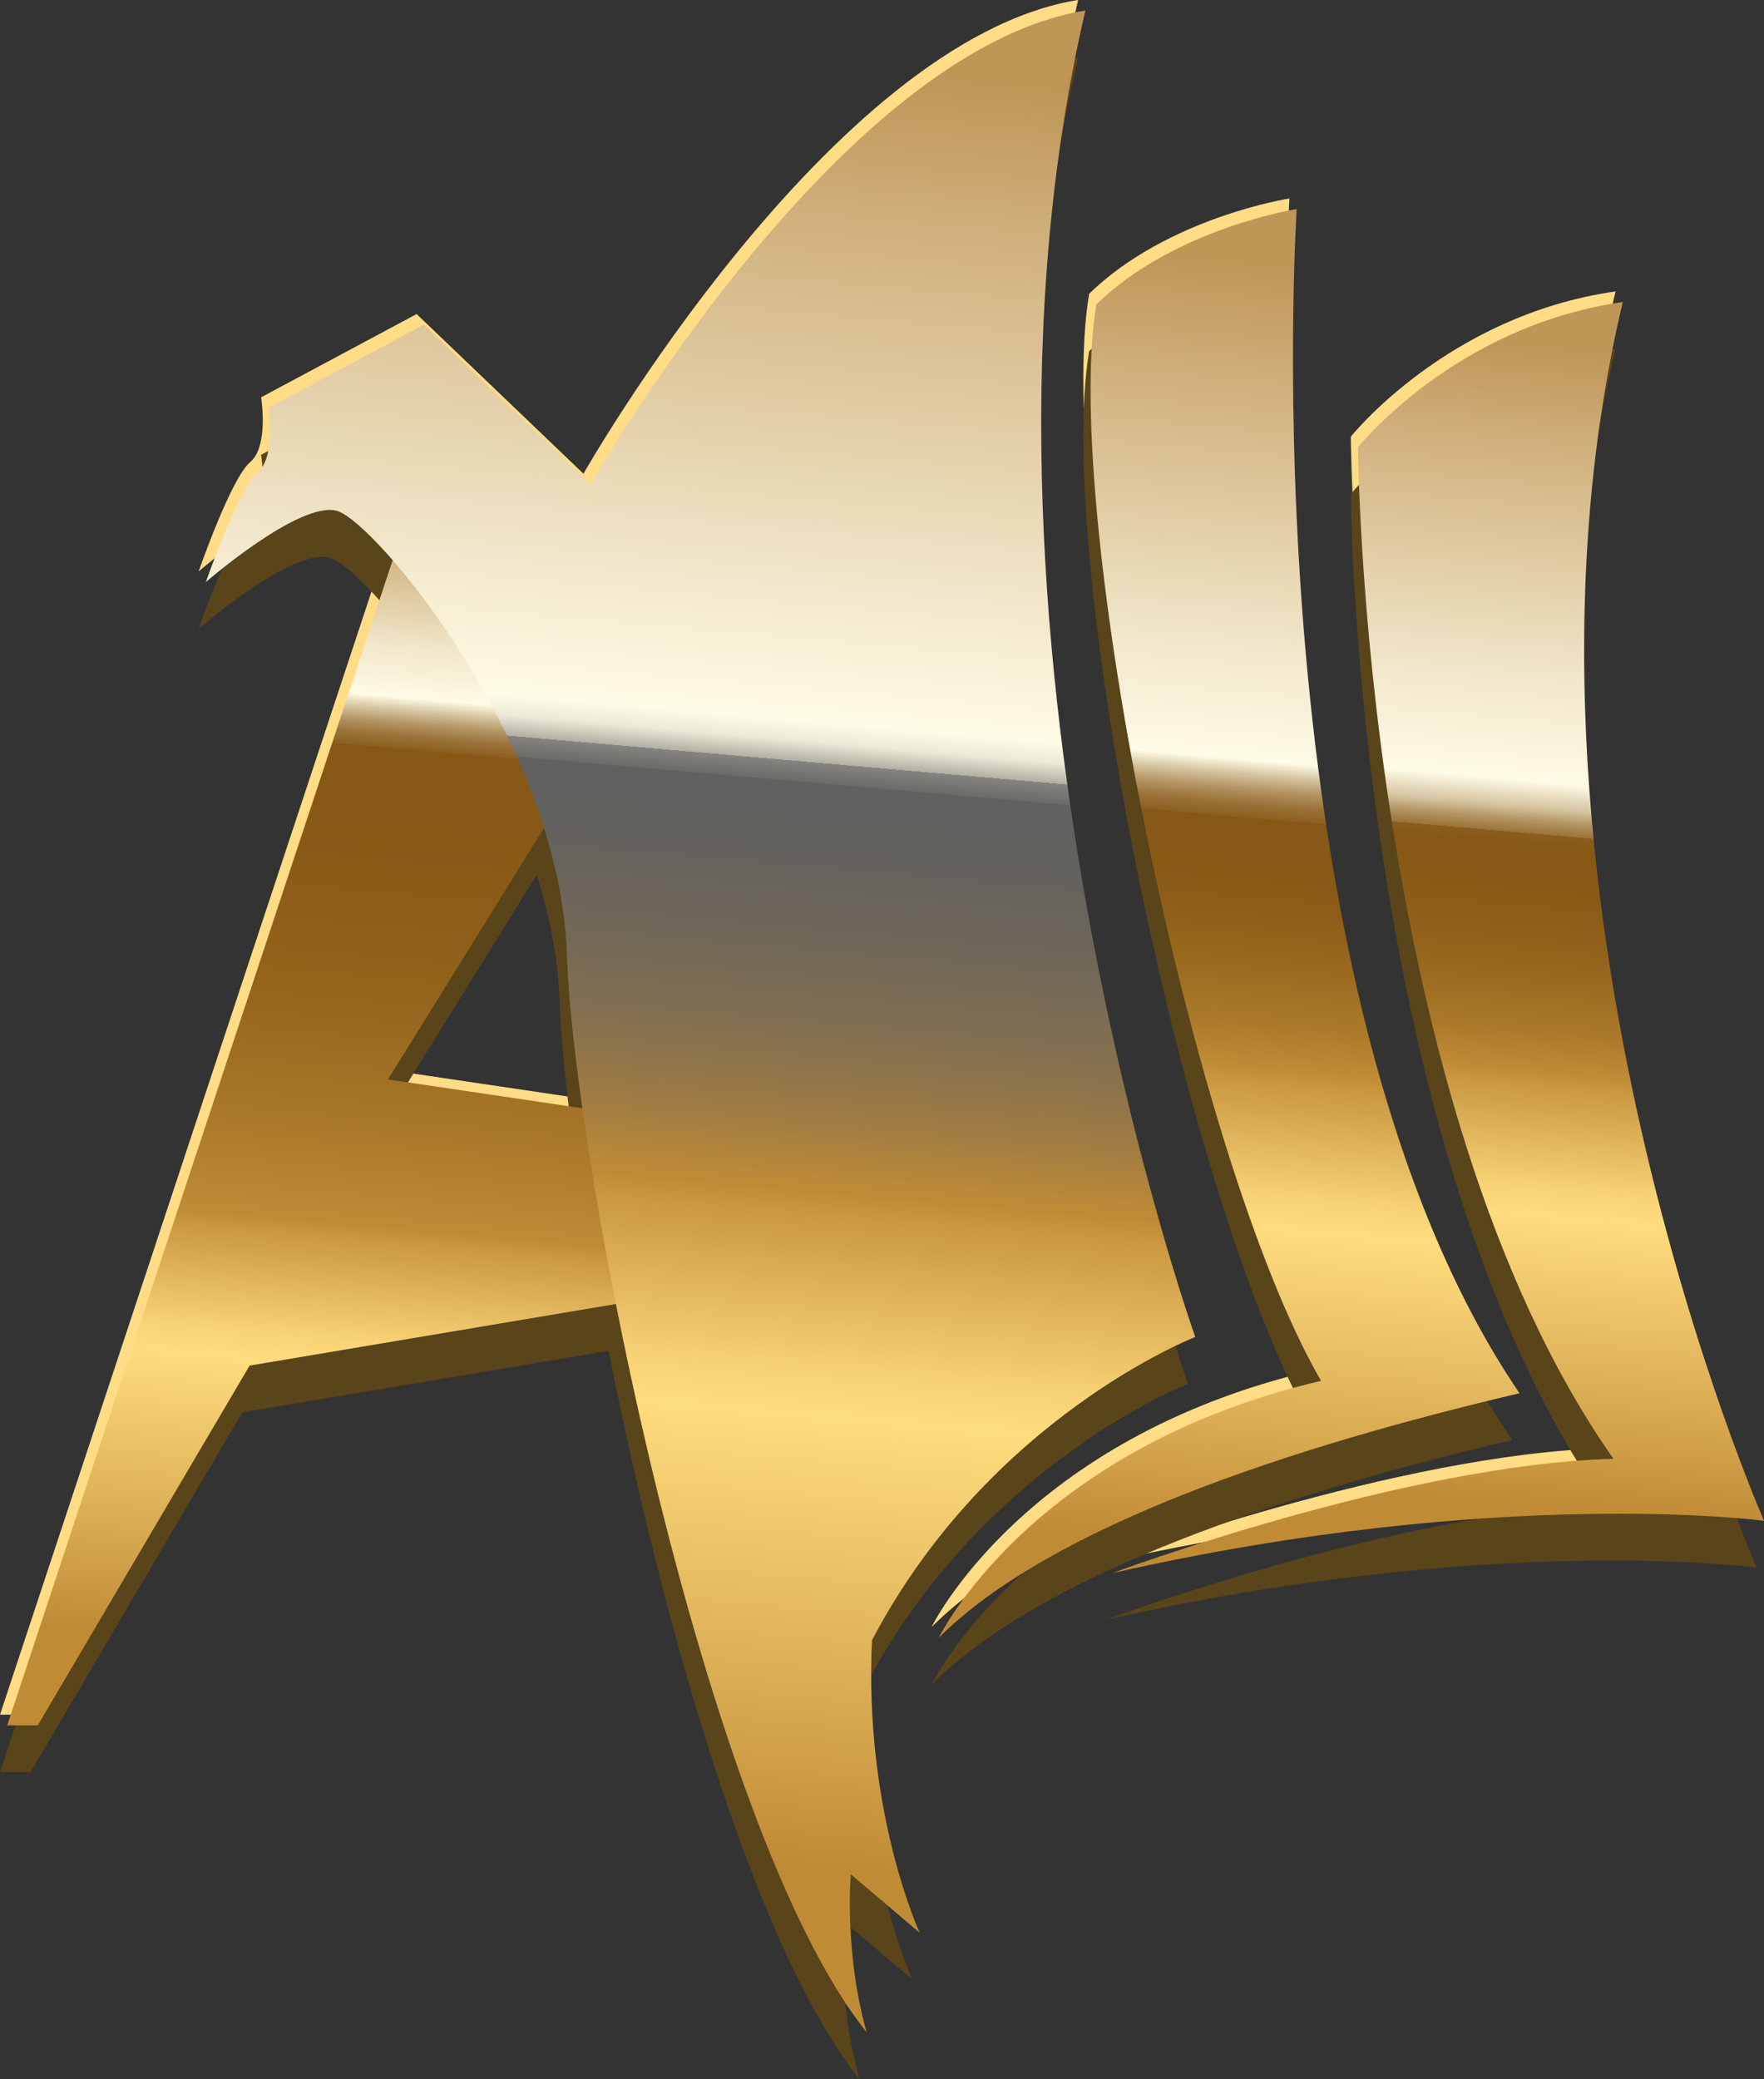 <?xml version="1.0" encoding="UTF-8"?><svg id="Livello_2" xmlns="http://www.w3.org/2000/svg" xmlns:xlink="http://www.w3.org/1999/xlink" viewBox="0 0 253.37 298.6"><rect x="0" y="0" width="253.37" height="298.6" fill="#333333" stroke="none"/><defs><style>.cls-1{fill:url(#Sfumatura_senza_nome_27);}.cls-2{fill:#5a4419;}.cls-3{fill:#ffdc85;}.cls-4{fill:url(#Sfumatura_senza_nome_6);}.cls-5{fill:url(#Sfumatura_senza_nome_25);}.cls-6{fill:url(#Sfumatura_senza_nome_28);}</style><linearGradient id="Sfumatura_senza_nome_28" x1="222.3" y1="42.43" x2="205.89" y2="229.95" gradientUnits="userSpaceOnUse"><stop offset=".04" stop-color="#c09657"/><stop offset=".12" stop-color="#d1b27f"/><stop offset=".29" stop-color="#f1e6c9"/><stop offset=".37" stop-color="#fefbe6"/><stop offset=".39" stop-color="#d6c4a0"/><stop offset=".4" stop-color="#b39564"/><stop offset=".41" stop-color="#9a7339"/><stop offset=".41" stop-color="#8b5e1e"/><stop offset=".42" stop-color="#865715"/><stop offset=".46" stop-color="#8a5a17"/><stop offset=".51" stop-color="#96661e"/><stop offset=".56" stop-color="#ab7929"/><stop offset=".59" stop-color="#c08b35"/><stop offset=".6" stop-color="#c99740"/><stop offset=".65" stop-color="#e6bc61"/><stop offset=".68" stop-color="#f8d376"/><stop offset=".7" stop-color="#ffdc7e"/><stop offset=".87" stop-color="#d09f47"/><stop offset=".92" stop-color="#c08b35"/></linearGradient><linearGradient id="Sfumatura_senza_nome_27" x1="192.9" y1="30.61" x2="174.7" y2="238.67" gradientUnits="userSpaceOnUse"><stop offset=".04" stop-color="#c09657"/><stop offset=".13" stop-color="#d1b27f"/><stop offset=".3" stop-color="#f1e6c9"/><stop offset=".38" stop-color="#fefbe6"/><stop offset=".39" stop-color="#d6c4a0"/><stop offset=".4" stop-color="#b39564"/><stop offset=".41" stop-color="#9a7339"/><stop offset=".42" stop-color="#8b5e1e"/><stop offset=".42" stop-color="#865715"/><stop offset=".47" stop-color="#8a5a17"/><stop offset=".51" stop-color="#96661e"/><stop offset=".56" stop-color="#ab7929"/><stop offset=".59" stop-color="#c08b35"/><stop offset=".6" stop-color="#c99740"/><stop offset=".65" stop-color="#e6bc61"/><stop offset=".68" stop-color="#f8d376"/><stop offset=".7" stop-color="#ffdc7e"/><stop offset=".87" stop-color="#d09f47"/><stop offset=".92" stop-color="#c08b35"/></linearGradient><linearGradient id="Sfumatura_senza_nome_25" x1="93.12" y1="69.73" x2="76.97" y2="254.42" gradientUnits="userSpaceOnUse"><stop offset=".04" stop-color="#c09657"/><stop offset=".07" stop-color="#d1b27f"/><stop offset=".14" stop-color="#f1e6c9"/><stop offset=".18" stop-color="#fefbe6"/><stop offset=".19" stop-color="#d6c4a0"/><stop offset=".2" stop-color="#b39564"/><stop offset=".21" stop-color="#9a7339"/><stop offset=".22" stop-color="#8b5e1e"/><stop offset=".22" stop-color="#865715"/><stop offset=".32" stop-color="#8a5a17"/><stop offset=".42" stop-color="#96661e"/><stop offset=".52" stop-color="#ab7929"/><stop offset=".59" stop-color="#c08b35"/><stop offset=".6" stop-color="#c99740"/><stop offset=".65" stop-color="#e6bc61"/><stop offset=".68" stop-color="#f8d376"/><stop offset=".7" stop-color="#ffdc7e"/><stop offset=".87" stop-color="#d09f47"/><stop offset=".92" stop-color="#c08b35"/></linearGradient><linearGradient id="Sfumatura_senza_nome_6" x1="112.88" y1="-2.24" x2="87.44" y2="288.64" gradientUnits="userSpaceOnUse"><stop offset=".04" stop-color="#c09657"/><stop offset=".12" stop-color="#d1b27f"/><stop offset=".29" stop-color="#f1e6c9"/><stop offset=".36" stop-color="#fefbe6"/><stop offset=".37" stop-color="#ece9d6"/><stop offset=".38" stop-color="#b0afa4"/><stop offset=".38" stop-color="#85847f"/><stop offset=".39" stop-color="#6a6a68"/><stop offset=".39" stop-color="#616160"/><stop offset=".43" stop-color="#65625e"/><stop offset=".47" stop-color="#716858"/><stop offset=".52" stop-color="#87714e"/><stop offset=".56" stop-color="#a47e41"/><stop offset=".59" stop-color="#c08b35"/><stop offset=".6" stop-color="#c99740"/><stop offset=".65" stop-color="#e6bc61"/><stop offset=".68" stop-color="#f8d376"/><stop offset=".7" stop-color="#ffdc7e"/><stop offset=".87" stop-color="#d09f47"/><stop offset=".92" stop-color="#c08b35"/></linearGradient></defs><g id="Livello_1-2"><g id="logo_aladia"><g id="_A_di_Aladia_sottofondo"><path id="Terzo_Foglio_Libro" class="cls-3" d="m232.04,41.85c-24.19,3.46-38.02,20.87-38.02,20.87,0,0,.55,93.89,36.69,145.27-29.87.74-71.96,16.4-71.96,16.4,55.73-12.59,93.59-7.5,93.59-7.5,0,0-40.25-91.21-20.29-175.04Z"/><path id="Secondo_foglio_Libro" class="cls-3" d="m185.21,28.5s-17.46,2.7-28.77,13.68c-5.05,29.72,13.64,122.48,32.27,154.6-41.8,9.78-54.9,36.88-54.9,36.88,16.15-16.1,50.95-27.48,83.4-35.1-39.29-57.73-32-170.06-32-170.06Z"/><path id="Lettera_A_Iniziale" class="cls-3" d="m138.1,196.31l12.53-21.2-115.82,19.48-30.42,51.66H0L55.55,78.33l61.74-7.92,41.21,113.14-20.4,12.75Zm-34.32-121.93l-49.09,79.11,90.54,13.42-41.45-92.54Z"/><path id="Primo_Foglio_Testa_uccello" class="cls-3" d="m124.22,234.01c16.89-32.09,46.42-43.52,46.42-43.52,0,0-36.46-102.17-15.78-190.5-35.68,5.76-71.06,68.04-71.06,68.04l-23.96-22.93-22.34,11.96s1.16,7.02-1.58,9.32c-2.75,2.3-7.39,15.69-7.39,15.69,0,0,13.3-11.57,18.74-10.25,5.44,1.32,32.11,33.34,33.1,63.58,1,30.24,19.71,125.71,43.07,154.94-3.25-11.45-2.28-22.69-2.28-22.69l9.9,8.4s-8.04-17.37-6.85-42.05Z"/></g><g id="_A_di_Aladia"><path id="Terzo_Foglio_Libro-2" class="cls-2" d="m232.04,50.1c-24.19,3.46-38.02,20.87-38.02,20.87,0,0,.55,93.89,36.69,145.27-29.87.74-71.96,16.4-71.96,16.4,55.73-12.59,93.59-7.5,93.59-7.5,0,0-40.25-91.21-20.29-175.04Z"/><path id="Secondo_foglio_Libro-2" class="cls-2" d="m185.21,36.75s-17.46,2.7-28.77,13.68c-5.05,29.72,13.64,122.48,32.27,154.6-41.8,9.78-54.9,36.88-54.9,36.88,16.15-16.1,50.95-27.48,83.4-35.1-39.29-57.73-32-170.06-32-170.06Z"/><path id="Lettera_A_Iniziale-2" class="cls-2" d="m138.1,204.56l12.53-21.2-115.82,19.48-30.42,51.66H0L55.55,86.58l61.74-7.92,41.21,113.14-20.4,12.75Zm-34.32-121.93l-49.09,79.11,90.54,13.42-41.45-92.54Z"/><path id="Primo_Foglio_Testa_uccello-2" class="cls-2" d="m124.22,242.26c16.89-32.09,46.42-43.52,46.42-43.52,0,0-36.46-102.17-15.78-190.5-35.68,5.76-71.06,68.04-71.06,68.04l-23.96-22.93-22.34,11.96s1.16,7.02-1.58,9.32c-2.75,2.3-7.39,15.69-7.39,15.69,0,0,13.3-11.57,18.74-10.25,5.44,1.32,32.11,33.34,33.1,63.58,1,30.24,19.71,125.71,43.07,154.94-3.25-11.45-2.28-22.69-2.28-22.69l9.9,8.4s-8.04-17.37-6.85-42.05Z"/></g><g id="_A_di_Aladia-2"><path id="Terzo_Foglio_Libro-3" class="cls-6" d="m233.08,43.37c-24.19,3.46-38.02,20.87-38.02,20.87,0,0,.55,93.89,36.69,145.27-29.87.74-71.96,16.4-71.96,16.4,55.73-12.59,93.59-7.5,93.59-7.5,0,0-40.25-91.21-20.29-175.04Z"/><path id="Secondo_foglio_Libro-3" class="cls-1" d="m186.25,30.03s-17.46,2.7-28.77,13.68c-5.05,29.72,13.64,122.48,32.27,154.6-41.8,9.78-54.9,36.88-54.9,36.88,16.15-16.1,50.95-27.48,83.4-35.1-39.29-57.73-32-170.06-32-170.06Z"/><path id="Lettera_A_Iniziale-3" class="cls-5" d="m139.14,197.84l12.53-21.2-115.82,19.48-30.42,51.66H1.04L56.59,79.86l61.74-7.92,41.21,113.14-20.4,12.75Zm-34.32-121.93l-49.09,79.11,90.54,13.42-41.45-92.54Z"/><path id="Primo_Foglio_Testa_uccello-3" class="cls-4" d="m125.26,235.53c16.89-32.09,46.42-43.52,46.42-43.52,0,0-36.46-102.17-15.78-190.5-35.68,5.76-71.06,68.04-71.06,68.04l-23.96-22.93-22.34,11.96s1.16,7.02-1.58,9.32c-2.75,2.3-7.39,15.69-7.39,15.69,0,0,13.3-11.57,18.74-10.25,5.44,1.32,32.11,33.34,33.1,63.58,1,30.24,19.71,125.71,43.07,154.94-3.25-11.45-2.28-22.69-2.28-22.69l9.9,8.4s-8.04-17.37-6.85-42.05Z"/></g></g></g></svg>